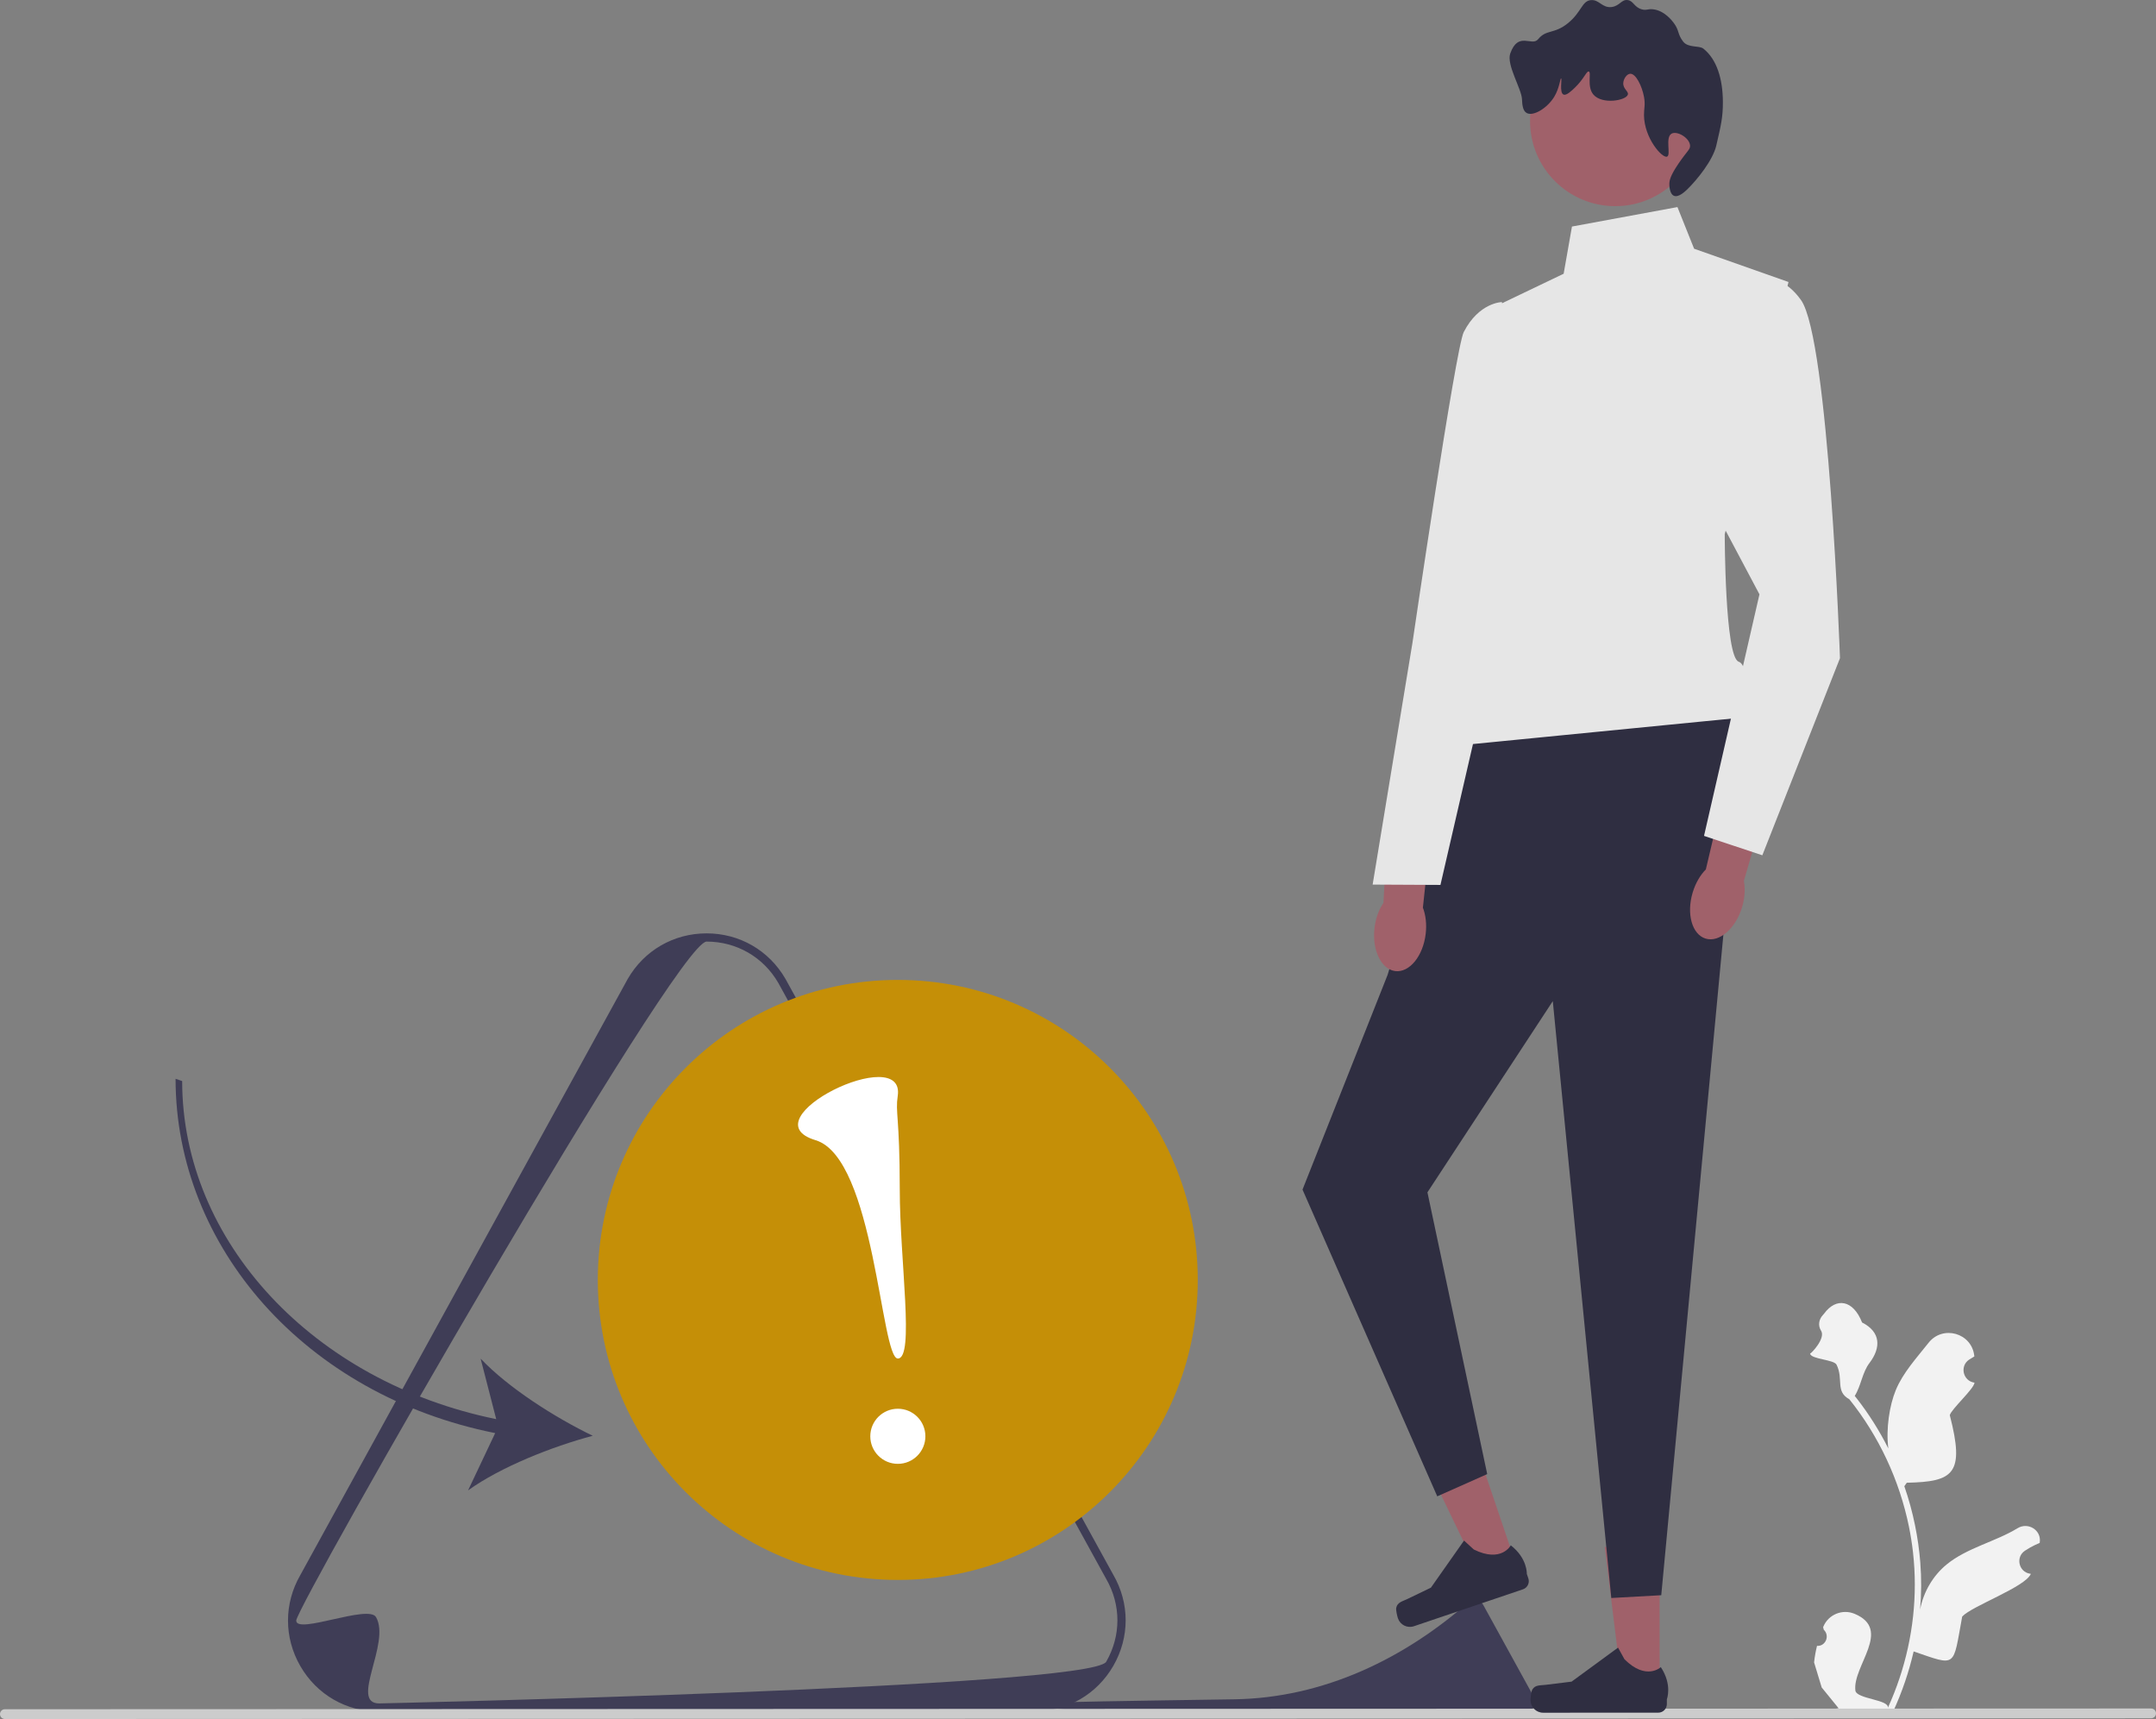 <svg xmlns="http://www.w3.org/2000/svg" width="524.67" height="418.271" viewBox="0 0 524.67 418.271" xmlns:xlink="http://www.w3.org/1999/xlink"><rect x="0" y="0" width="524.67" height="418.271" fill="#808080" stroke="none"/><path d="M442.174,400.477c2.066,.129,3.207-2.438,1.643-3.934l-.156-.618c.02-.049,.041-.099,.062-.148,1.232-2.94,4.625-4.332,7.571-3.114,9.314,3.851-.52,12.7,.22,18.688,.259,2.067,8.355,2.18,7.897,4.209,4.305-9.412,6.568-19.689,6.565-30.023-.001-2.597-.144-5.193-.435-7.783-.24-2.118-.57-4.224-.997-6.31-2.31-11.276-7.306-22.016-14.511-30.985-3.463-1.891-1.351-4.85-3.096-8.395-.627-1.279-6.218-1.307-6.451-2.709,.25,.033,3.864-3.721,2.671-5.577-.786-1.221-.541-2.776,.468-3.82,.099-.102,.192-.21,.278-.326,2.981-4.044,7.09-3.34,9.237,2.154,4.583,2.311,4.629,6.146,1.818,9.836-1.788,2.347-2.033,5.523-3.601,8.036,.162,.207,.33,.407,.491,.613,2.962,3.797,5.525,7.878,7.685,12.166-.612-4.766,.287-10.508,1.821-14.21,1.759-4.248,5.07-7.822,7.969-11.497,3.463-4.389,10.51-2.397,11.123,3.16,.006,.053,.012,.107,.017,.16-.429,.242-.849,.499-1.259,.771-2.339,1.548-1.528,5.174,1.244,5.601l.063,.01c-.154,1.544-5.633,6.407-6.02,7.912,3.705,14.308,.933,16.198-10.466,16.437l-.598,.852c1.08,3.106,1.95,6.286,2.602,9.507,.615,2.99,1.042,6.013,1.282,9.048,.298,3.83,.274,7.679-.048,11.503l.019-.136c.819-4.211,3.104-8.146,6.423-10.872,4.944-4.064,11.931-5.563,17.265-8.83,2.568-1.573,5.86,.457,5.412,3.435l-.022,.143c-.794,.323-1.569,.698-2.318,1.118-.429,.242-.85,.5-1.26,.772-2.339,1.548-1.528,5.175,1.245,5.6l.063,.01c.045,.006,.084,.013,.129,.019-1.362,3.236-14.336,7.801-16.711,10.392-2.31,12.498-1.175,12.126-11.811,8.49h-.006c-1.161,5.064-2.858,10.012-5.039,14.728l-18.02,.006c-.065-.2-.123-.407-.181-.607,1.666,.103,3.346,.005,4.986-.299-1.338-1.64-2.675-3.293-4.013-4.933-.032-.032-.058-.065-.084-.097l-.02-.025-1.855-6.107c.146-1.355,.385-2.698,.71-4.021l0-0v0Z" fill="#f2f2f2"/><path d="M251.744,416.42l-159.457,.055c-8.011,.003-15.186-4.137-19.194-11.073-2.004-3.469-3.006-7.273-3.008-11.079-.001-3.805,.999-7.611,3-11.081l79.678-145.049c4.003-6.939,11.176-11.083,19.187-11.086s15.186,4.136,19.195,11.073l79.788,145.012c1.999,3.459,2.999,7.26,2.999,11.063-0,3.803-1,7.609-3.002,11.079-4.003,6.939-11.176,11.083-19.187,11.086h0Zm-179.655-22.099c-0,3.464,17.595-4,19.418-.845,3.646,6.31-6.509,21.002,.779,21,0,0,173.27-3.828,176.912-10.141,1.821-3.156,2.731-6.619,2.729-10.081s-.914-6.924-2.737-10.079l-79.788-145.012c-3.636-6.292-10.164-10.058-17.452-10.055-7.285,.003-99.861,161.749-99.861,165.213h0Z" fill="#3f3d56"/><path d="M253.515,414.419c-1.999,4.001,91.614,2.771,92.721,2.771,0,0,26.312-.581,26.865-1.54,.276-.479,.415-1.005,.414-1.531s-.139-1.051-.416-1.53l-12.116-22.021c-.552-.956-1.543-1.527-2.65-1.527-.046,0-.114,.041-.202,.119-16.163,14.444-36.083,23.992-57.757,24.315-23.047,.343-46.732,.69-46.859,.944h0Z" fill="#3f3d56"/><path d="M0,417.081c0,.66,.53,1.19,1.19,1.19l522.29-.181c.66-0,1.19-.53,1.19-1.19-0-.66-.53-1.19-1.19-1.19l-522.29,.181c-.66,0-1.19,.53-1.19,1.19Z" fill="#ccc"/><g><polygon points="403.878 411.305 394.833 411.308 390.518 376.422 403.867 376.418 403.878 411.305" fill="#a0616a"/><path d="M372.889,411.111h0c-.281,.474-.43,2.005-.429,2.557h0c.001,1.695,1.375,3.069,3.071,3.069l28.01-.01c1.157-0,2.094-.938,2.094-2.095l-0-1.166s1.384-3.505-1.47-7.824c0,0-3.544,3.384-8.844-1.912l-1.563-2.83-11.307,8.275-6.268,.774c-1.371,.169-2.587-.025-3.292,1.163h-0Z" fill="#2f2e41"/></g><g><polygon points="369.197 381.468 360.63 384.366 345.369 352.7 358.014 348.421 369.197 381.468" fill="#a0616a"/><path d="M339.779,391.208h0c-.115,.54,.235,2.037,.412,2.56h0c.544,1.606,2.286,2.467,3.892,1.924l26.532-8.98c1.096-.371,1.683-1.56,1.312-2.655l-.374-1.105s.189-3.764-3.898-6.942c0,0-2.274,4.341-8.991,1.021l-2.387-2.18-8.061,11.46-5.69,2.741c-1.245,.6-2.459,.805-2.747,2.156l-0,0Z" fill="#2f2e41"/></g><polygon points="355.226 179.09 337.683 237.191 316.972 289.452 349.761 364.086 361.918 358.677 347.371 290.117 377.878 243.594 392.114 388.826 404.273 388.147 420.763 212.843 423.114 174.676 355.226 179.09" fill="#2f2e41"/><path d="M408.21,50.385l-25.668,4.738-2.023,11.485-15.534,7.436-8.077,84.443s-13.504,17.568-2.694,22.969l68.901-6.779s3.373-12.49-.005-13.675-3.388-31.02-3.388-31.02l15.516-61.366-22.97-8.098-4.057-10.131Z" fill="#e6e6e6"/><circle cx="393.07" cy="29.436" r="20.728" fill="#a0616a"/><path d="M406.796,32.512c-1.654,.905-.085,5.229-1.118,5.602-1.195,.432-5.552-4.527-5.606-10.082-.016-1.681,.371-2.488-.002-4.482-.487-2.607-1.98-5.683-3.363-5.601-.82,.048-1.62,1.207-1.68,2.241-.084,1.449,1.324,2.02,1.121,2.801-.386,1.487-6.298,2.514-8.403,.003-1.65-1.968-.385-5.425-1.122-5.602-.544-.13-1.128,1.772-3.36,3.923-.841,.81-2.092,2.015-2.8,1.682-1.024-.482-.28-3.876-.562-3.921-.233-.037-.379,2.349-1.679,4.482-1.67,2.741-5.114,4.854-6.721,3.924-.985-.57-1.062-2.156-1.122-3.361-.124-2.538-3.813-8.376-2.859-11.092,1.942-5.526,5.27-1.631,6.775-3.475,2.038-2.497,3.866-1.154,7.281-3.924,3.337-2.706,3.366-5.425,5.6-5.604,2.012-.161,2.728,1.985,5.042,1.679,1.961-.26,2.387-1.924,3.921-1.682,1.404,.222,1.496,1.688,3.362,2.24,1.191,.352,1.453-.157,2.801-.001,2.806,.326,4.69,2.881,5.043,3.359,1.361,1.845,.833,2.623,2.242,4.481,1.216,1.602,3.909,.922,4.922,1.722,3.309,2.614,4.731,7.435,4.76,12.93,.02,3.843-.481,5.785-1.599,10.636-.849,3.683-4.782,8.443-6.95,10.566-.582,.57-2.214,2.167-3.361,1.682-1.087-.46-1.12-2.528-1.121-2.801-.005-.939,.245-2.101,2.239-5.043,2.094-3.09,2.926-3.443,2.799-4.483-.224-1.838-3.164-3.521-4.483-2.799h0Z" fill="#2f2e41"/><g><path d="M334.495,225.76c-.645,5.403,1.619,10.115,5.057,10.526s6.748-3.636,7.393-9.039c.282-2.365,.007-4.598-.68-6.395l2.446-22.927-10.783-.919-1.267,22.699c-1.091,1.585-1.884,3.69-2.166,6.055h0Z" fill="#a0616a"/><path d="M365.491,73.498s-5.587,.079-9.286,7.304c-1.966,3.839-12.482,75.628-12.482,75.628l-9.687,58.808,16.502,.083,12.859-55.693,10.817-32.301-8.723-53.829Z" fill="#e6e6e6"/></g><path d="M411.93,217.13c-1.58,5.207-.175,10.242,3.138,11.248s7.28-2.4,8.86-7.606c.692-2.279,.811-4.525,.449-6.415l6.419-22.145-10.456-2.791-5.218,22.127c-1.351,1.37-2.5,3.304-3.192,5.583v-0Z" fill="#a0616a"/><path d="M423.416,69.632s8.104-6.082,14.863,3.372c6.758,9.455,9.487,87.139,9.487,87.139l-18.898,47.968-14.188-4.724,13.49-58.775-23.659-44.576,18.904-30.405h-0Z" fill="#e6e6e6"/><g><circle cx="218.48" cy="311.431" r="73" fill="#c58f07"/><g><circle cx="218.493" cy="349.479" r="6.703" fill="#fff"/><path d="M218.464,266.681c-.616,4.091,.487,4.947,.494,22.585,.006,17.638,3.666,41.286-.471,41.287s-5.65-48.803-20.017-53.122c-16.891-5.078,21.988-23.994,19.995-10.75Z" fill="#fff"/></g></g><path d="M120.503,348.702l-6.595,13.935c7.973-5.717,20.427-10.646,30.338-13.286-9.234-4.46-20.533-11.652-27.284-18.772l3.793,14.724c-44.474-9.059-76.411-43.177-76.425-82.259l-1.606-.553c.014,40.823,31.51,76.961,77.779,86.21Z" fill="#3f3d56"/></svg>